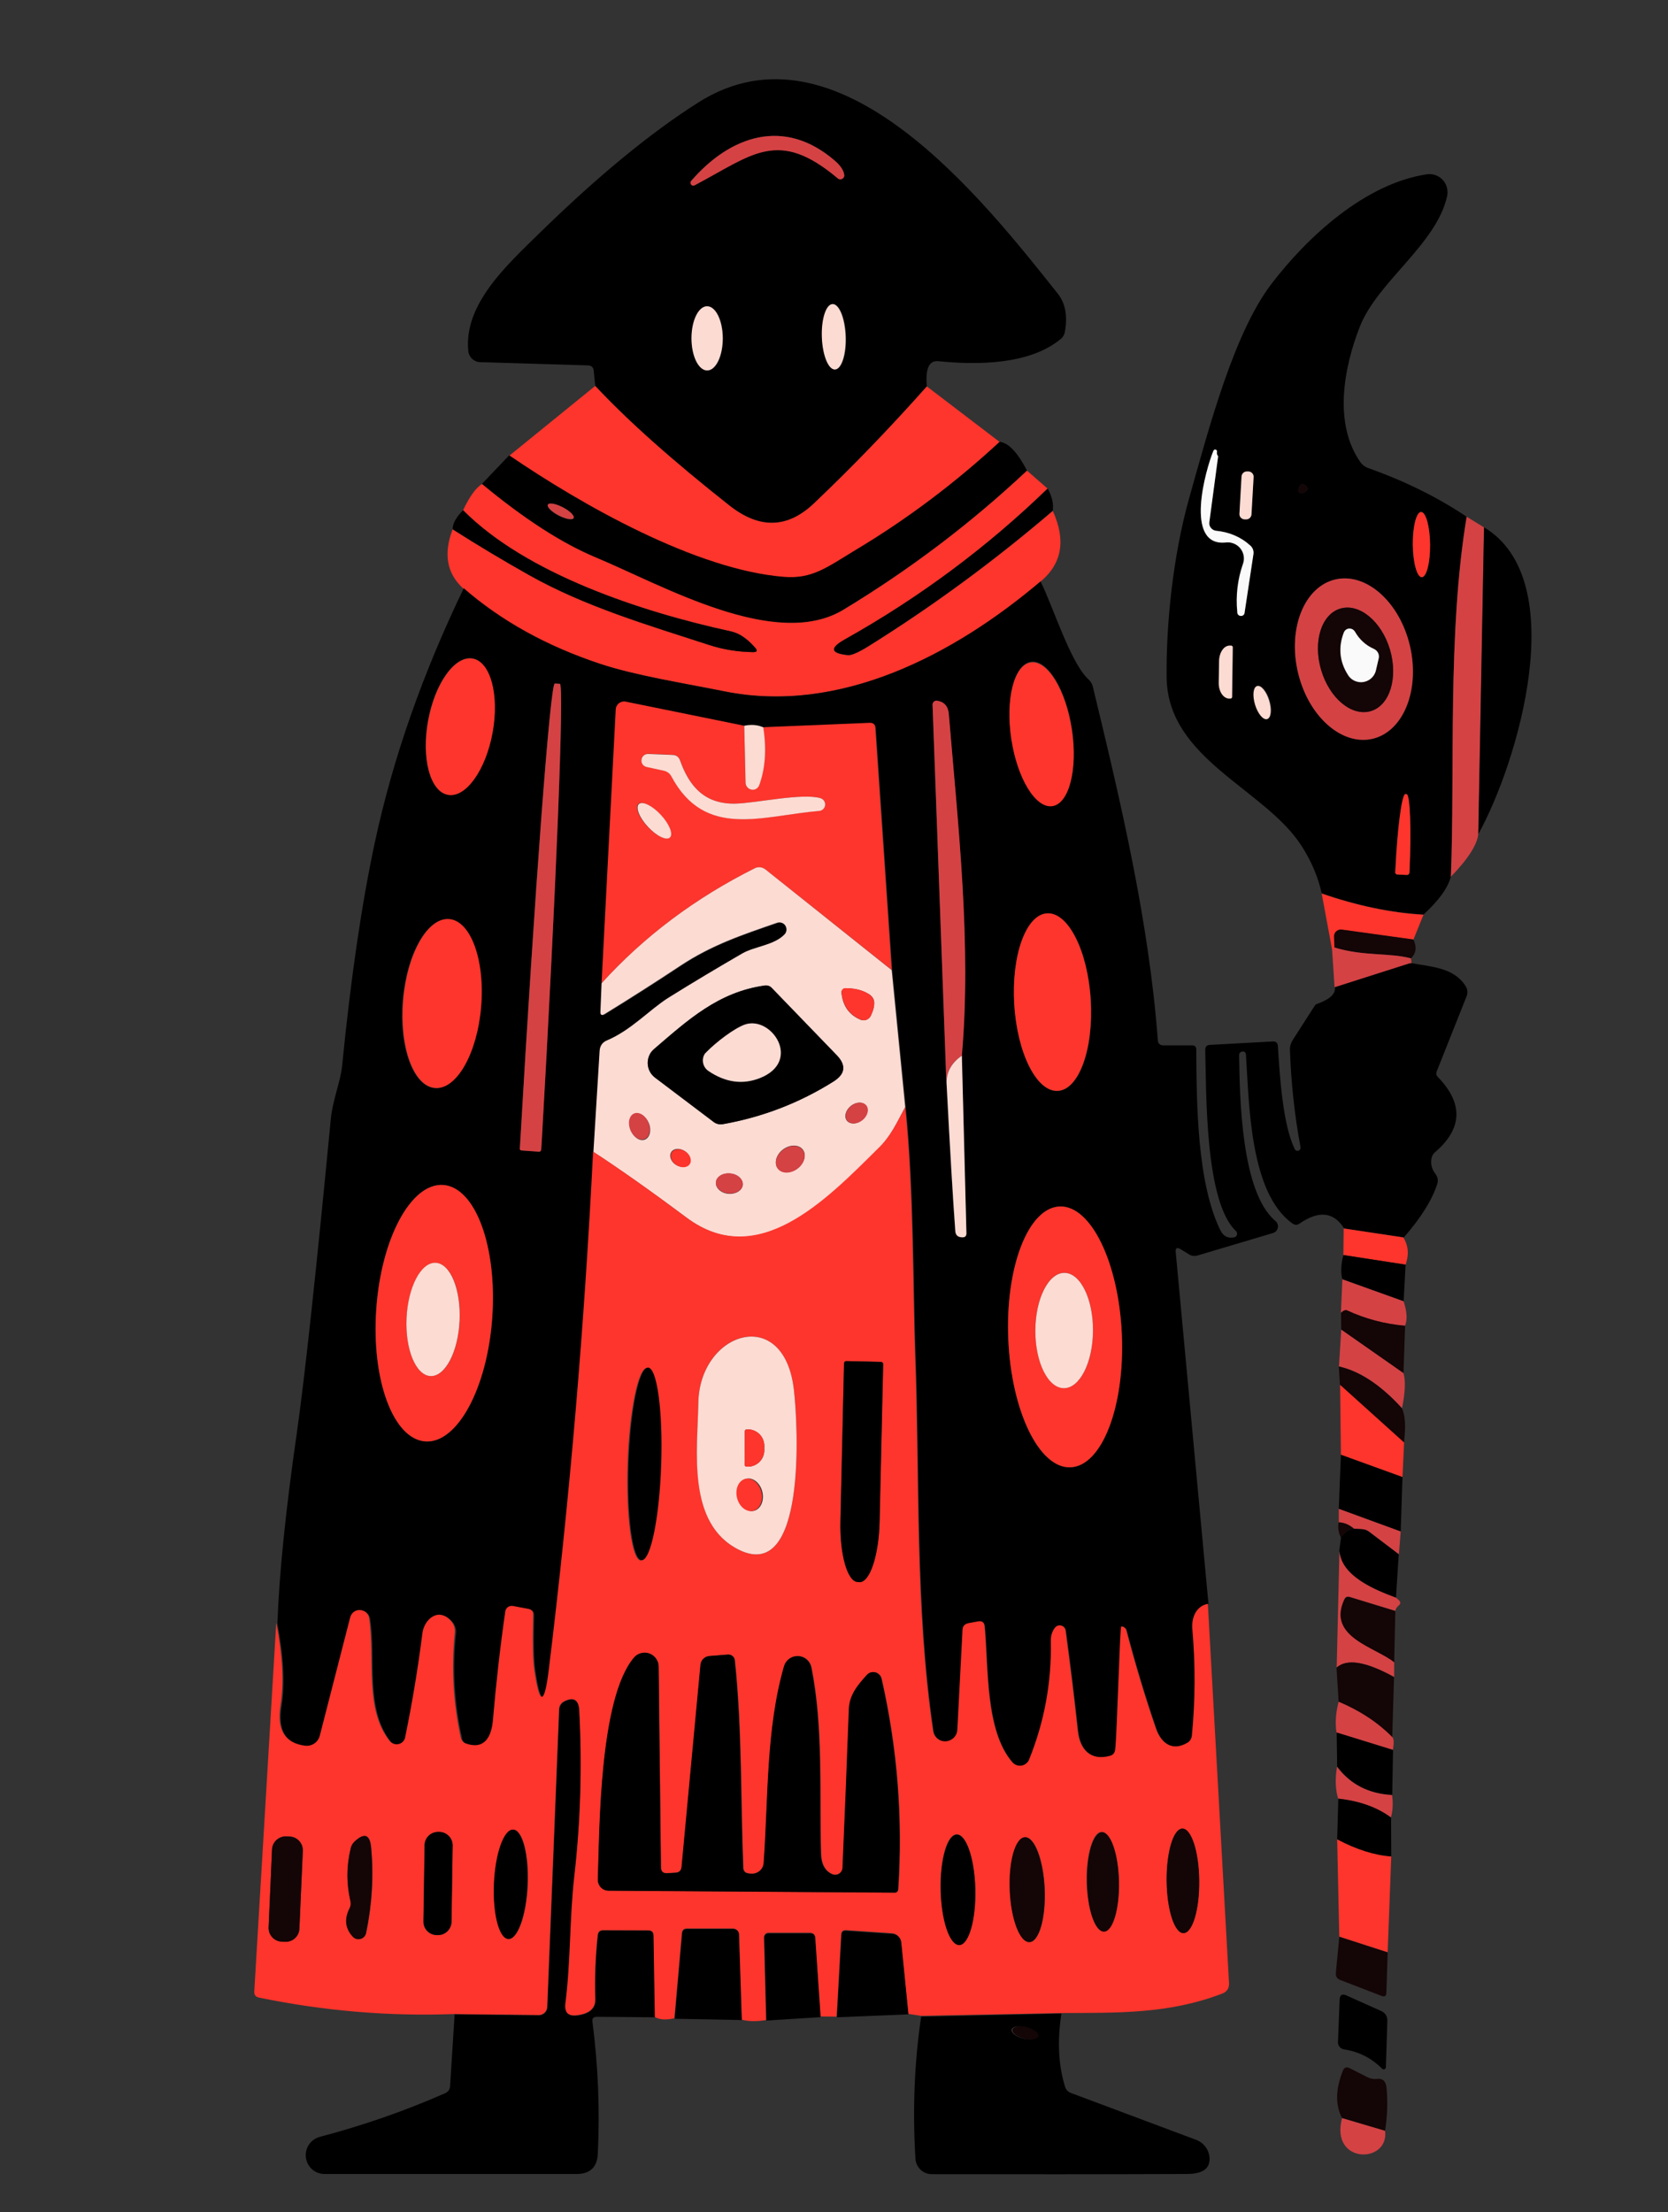 <svg xml:space="preserve" style="enable-background:new 0 0 1024 1358;" viewBox="0 0 1024 1358" y="0px" x="0px" xmlns:xlink="http://www.w3.org/1999/xlink" xmlns="http://www.w3.org/2000/svg" id="图层_1" version="1.1">
<rect x="0" y="0" width="1024" height="1358" fill="#333333" stroke="none"/>
<style type="text/css">
	.st0{fill:#D44244;}
	.st1{fill:#FCDBD3;}
	.st2{fill:#FD352C;}
	.st3{fill:#F9FAF9;}
	.st4{fill:#140506;}
</style>
<g>
	<path d="M569,237.2c-22.6,25.5-45.7,49.4-69.3,71.8c-16.2,15.4-33.4,15.8-51.8,1.4c-35.1-27.7-62.6-52.2-82.5-73.5l-0.9-9.3
		c-0.2-2.1-1.3-3.2-3.5-3.3l-66.3-2c-3.7-0.1-6.8-3-7.2-6.7c-3-28.8,23.8-53,43.7-72.5c35.5-34.7,68-61.5,97.5-80.2
		c85.9-54.5,175.4,60.5,220.8,117.5c4.6,5.9,6,13.7,4.2,23.5c-0.3,1.6-1.2,3.1-2.4,4.1c-19.3,16.1-51.9,16.1-75.4,13.7
		C570.3,221.3,568,226.4,569,237.2z M512.8,98.9c-31.3-27.3-64.5-15.5-88.5,12.1c-0.6,0.7-0.5,1.8,0.2,2.4c0.5,0.4,1.3,0.5,1.9,0.2
		c35.9-18.9,51.2-35.2,88-4.2c1,0.8,2.5,0.7,3.4-0.3c0.4-0.5,0.6-1.2,0.5-1.8C517.9,104.6,516.1,101.8,512.8,98.9z M512.8,226.8
		c4-0.1,7-9.2,6.6-20.3c-0.4-11.1-4-19.9-8.1-19.8c0,0,0,0,0,0c-4,0.1-7,9.2-6.6,20.3C505.1,218.1,508.7,227,512.8,226.8
		L512.8,226.8z M434.2,227.4c5.3,0,9.6-8.8,9.6-19.7c0,0,0,0,0,0c0-10.9-4.3-19.7-9.6-19.7c-5.3,0-9.6,8.8-9.6,19.7c0,0,0,0,0,0
		C424.6,218.6,428.9,227.4,434.2,227.4z"></path>
	<path d="M512.8,98.9c3.3,2.9,5.1,5.7,5.5,8.5c0.2,1.3-0.8,2.5-2.1,2.7c-0.7,0.1-1.3-0.1-1.8-0.5
		c-36.8-31-52.1-14.8-88,4.2c-0.9,0.4-1.9,0.1-2.3-0.8c-0.3-0.6-0.2-1.4,0.2-1.9C448.2,83.4,481.5,71.6,512.8,98.9z" class="st0"></path>
	<path d="M900.4,317.2c-11.9,71.5-7.1,155.4-9.7,220.9c-1.8,6.9-7.4,14.7-16.8,23.3c-19.6-1.1-40.5-5.4-62.5-13
		c-2.2-10.1-6.4-19.9-12.4-29.2c-22.6-35.1-82-53-82.8-103.1c-0.4-31.9,3.7-74.3,13.9-110.5c12.3-43.8,27.4-100.9,50.2-131
		c22.3-29.3,57.8-61.9,95.6-67.6c6-0.9,11.7,3.2,12.6,9.3c0.2,1.4,0.2,2.7-0.1,4.1c-6.5,29.5-42.6,52.4-53.5,79.9
		c-9.9,25.1-16.5,59.8,0.4,83.6c1.1,1.5,2.6,2.6,4.3,3.3C862.3,295.2,882.5,305.2,900.4,317.2z M742.4,320.6l5.4-40.4
		c0-0.2,0-0.4-0.2-0.6c-0.5-0.5-0.6-1.3-0.5-2.3c0.2-0.6-0.2-1.2-0.8-1.4c-0.6-0.2-1.2,0.2-1.4,0.8c-4.6,11-18.3,59,7.7,56.2
		c5.4-0.6,10.3,3.3,10.9,8.7c0.2,1.5,0,3-0.5,4.4c-3.3,9.5-4.5,19.4-3.5,29.7c0,1.3,1,2.3,2.2,2.3c1.3,0,2.3-1,2.3-2.2l5.4-35.7
		c0.3-1.9-0.4-3.9-1.8-5.2c-5.9-5.4-12.9-8.4-21.3-9.2C743.9,325.5,742.1,323.2,742.4,320.6C742.4,320.6,742.4,320.6,742.4,320.6z
		 M769.6,292.9c0.1-1.8-1.3-3.3-3.1-3.4l-0.9,0c-1.8-0.1-3.3,1.3-3.4,3.1l-1.3,22.9c-0.1,1.8,1.3,3.3,3.1,3.4l0.9,0
		c1.8,0.1,3.3-1.3,3.4-3.1L769.6,292.9z M798,298.5l-0.7,1.2c-0.6,1-0.2,2.2,0.7,2.8c0.6,0.3,1.3,0.4,1.9,0.1
		c3.2-1.5,3.6-3.1,1.2-4.8C799.9,296.9,798.8,297.1,798,298.5z M872.8,354.3c2.9,0,5.2-9,5.1-20.1c0,0,0,0,0,0
		c-0.1-11.1-2.6-20-5.5-20c-2.9,0-5.2,9-5.1,20.1C867.4,345.4,869.9,354.4,872.8,354.3z M842.6,453.5c19-4.4,29.3-29.9,23-56.9
		c-6.3-27-26.8-45.3-45.8-40.9c0,0,0,0,0,0c-19,4.4-29.3,29.9-23,56.9C803.1,439.6,823.6,457.9,842.6,453.5L842.6,453.5z
		 M756.4,427.8l0.4-30.5c0-0.6-0.5-1-1-1H755c-3.6,0-6.5,4.2-6.6,9.5l-0.2,13.2c-0.1,5.3,2.8,9.7,6.4,9.8c0,0,0,0,0,0h0.8
		C756,428.8,756.4,428.3,756.4,427.8C756.4,427.8,756.4,427.8,756.4,427.8z M778.3,441.3c2.4-0.7,2.9-5.8,1.2-11.4c0,0,0,0,0,0
		c-1.7-5.6-5-9.5-7.4-8.8c-2.4,0.7-2.9,5.8-1.2,11.4c0,0,0,0,0,0C772.6,438,776,442,778.3,441.3z M857.8,536.8l6,0.3
		c0.7,0,1.4-0.6,1.4-1.3c0,0,0,0,0,0l0.1-0.5c1.2-26.3,0.4-47.7-1.8-47.8l-0.7-0.1c-2.2-0.2-5,21-6.2,47.3c0,0,0,0.1,0,0.1l-0.1,0.5
		C856.5,536.1,857,536.8,857.8,536.8C857.8,536.8,857.8,536.8,857.8,536.8z"></path>
	
		<ellipse ry="20.1" rx="7.3" cy="206.8" cx="512" class="st1" transform="matrix(0.999 -3.664368e-02 3.664368e-02 0.999 -7.232 18.901)"></ellipse>
	
		<ellipse ry="19.7" rx="9.6" cy="207.7" cx="434.1" class="st1" transform="matrix(1 -1.745302e-03 1.745302e-03 1 -0.362 0.758)"></ellipse>
	<path d="M365.4,236.9c19.9,21.3,47.4,45.8,82.5,73.5c18.4,14.5,35.6,14,51.8-1.4c23.6-22.4,46.7-46.4,69.3-71.8
		l44.7,34.1c-27.3,25.2-56.7,47.3-88,66.3c-18.3,11-27.1,18-44.4,16.7c-53.9-4.2-124.2-44.2-168.6-74.6L365.4,236.9z" class="st2"></path>
	<path d="M613.7,271.2c5.4,0.6,11,6.5,16.8,17.7c-34.6,32.4-72.2,60.9-112.8,85.4c-41.5,25.1-110.6-14.8-152-32.1
		c-20.8-8.7-44.1-23.7-69.9-45.1l16.8-17.6c44.5,30.4,114.8,70.3,168.6,74.6c17.4,1.4,26.1-5.6,44.4-16.7
		C557,318.6,586.4,296.5,613.7,271.2z M352.2,318.2c0.7-1.4-2.3-4.3-6.6-6.6c0,0,0,0,0,0c-4.4-2.3-8.5-3-9.2-1.6c0,0,0,0,0,0
		c-0.7,1.4,2.3,4.3,6.6,6.6l0,0C347.4,318.8,351.5,319.5,352.2,318.2C352.2,318.2,352.2,318.2,352.2,318.2z"></path>
	<path d="M746.4,325.8c8.3,0.8,15.4,3.8,21.3,9.2c1.4,1.3,2.1,3.2,1.8,5.2l-5.4,35.7c0,1.3-1.1,2.3-2.3,2.2
		c-1.3,0-2.3-1.1-2.2-2.3c-1-10.3,0.2-20.2,3.5-29.7c1.8-5.1-0.9-10.8-6.1-12.6c-1.4-0.5-2.9-0.7-4.4-0.5
		c-26,2.8-12.3-45.2-7.7-56.2c0.2-0.6,0.8-1,1.4-0.8c0.6,0.2,1,0.8,0.8,1.4c-0.1,1,0,1.8,0.5,2.3c0.1,0.2,0.2,0.4,0.2,0.6l-5.4,40.4
		C742.1,323.1,743.9,325.4,746.4,325.8C746.4,325.8,746.4,325.8,746.4,325.8z" class="st3"></path>
	<path d="M765.6,289.4l0.9,0c1.8,0.1,3.2,1.6,3.1,3.4l-1.3,22.9c-0.1,1.8-1.6,3.2-3.4,3.1l-0.9,0
		c-1.8-0.1-3.2-1.6-3.1-3.4l1.3-22.9C762.3,290.7,763.8,289.3,765.6,289.4z" class="st1"></path>
	<path d="M630.5,288.9l12.6,11c-37.1,36-78.6,66.9-124.5,92.7c-9.4,5.3-8.8,8.5,2,9.6c2.1,0.2,6.3-1.6,12.6-5.5
		c39.4-24.6,77.1-52.3,113.1-83.1c8.2,18,5.7,32.4-7.5,43.4c-53.1,45-123.1,81.7-194.4,67.3c-25.8-5.2-54.7-9.7-76.4-16.9
		c-32.9-10.9-60.9-26.4-84-46.5c-9.8-9.2-11.8-21.2-6.1-36c15.5,9.9,31.1,19.2,46.9,28.1c34.3,19.3,72.7,30.6,110.5,42.9
		c8.6,2.8,17.6,4.2,27.1,4.4c2.4,0,2.8-0.8,1.2-2.7c-4.9-5.6-9.8-8.9-14.8-10c-55.3-12-125.9-35.4-164.5-74.4
		c4-8.5,7.9-13.8,11.6-16.1c25.7,21.3,49,36.4,69.9,45.1c41.4,17.3,110.5,57.2,152,32.1C558.3,349.8,595.9,321.4,630.5,288.9z" class="st2"></path>
	<path d="M798,298.5c0.8-1.3,1.9-1.6,3.1-0.7c2.4,1.7,2,3.3-1.2,4.8c-1,0.5-2.3,0-2.7-1.1c-0.3-0.6-0.2-1.3,0.1-1.9
		L798,298.5z" class="st4"></path>
	<path d="M643.2,299.9c2.6,4.8,3.7,9.3,3.1,13.6c-36,30.8-73.7,58.5-113.1,83.1c-6.3,3.9-10.5,5.7-12.6,5.5
		c-10.7-1.1-11.4-4.3-2-9.6C564.5,366.8,606,335.9,643.2,299.9z"></path>
	<ellipse ry="8.9" rx="2.8" cy="314" cx="344.3" class="st0" transform="matrix(0.46 -0.888 0.888 0.46 -92.977 475.16)"></ellipse>
	<path d="M284.3,313.2c38.6,39,109.2,62.4,164.5,74.4c5,1.1,9.9,4.4,14.8,10c1.6,1.8,1.2,2.7-1.2,2.7c-9.4-0.1-18.5-1.6-27.1-4.4
		c-37.8-12.3-76.2-23.6-110.5-42.9c-15.8-8.9-31.4-18.2-46.9-28.1C277.8,321.5,279.9,317.6,284.3,313.2z"></path>
	
		<ellipse ry="20" rx="5.3" cy="334.3" cx="872.6" class="st2" transform="matrix(1 -1.047176e-02 1.047176e-02 1 -3.453 9.156)"></ellipse>
	<path d="M900.4,317.2l10.6,6.5l-3.5,188.2c-0.5,6.4-6.1,15.2-16.8,26.3C893.3,472.6,888.5,388.7,900.4,317.2z" class="st0"></path>
	<path d="M911.1,323.7c54.1,32.5,20.6,144.8-3.5,188.2L911.1,323.7z"></path>
	<path d="M842.6,453.5c-19,4.4-39.5-13.9-45.8-40.9c0,0,0,0,0,0c-6.3-27,4-52.5,23-56.9c19-4.4,39.5,13.9,45.8,40.9v0
		C871.8,423.6,861.5,449.1,842.6,453.5z M841.6,436.5c11.6-3.5,16.9-20.4,11.7-37.8c0,0,0,0,0,0c-5.2-17.4-18.9-28.6-30.5-25.1
		c-11.6,3.5-16.9,20.4-11.7,37.8c0,0,0,0,0,0C816.3,428.8,829.9,440,841.6,436.5z" class="st0"></path>
	<path d="M638.8,356.9c7.5,14.9,18.4,50.2,29.5,60.2c1.3,1.2,2.2,2.7,2.6,4.4c17.2,71.1,34.4,143.9,39.9,217
		c0.1,2.1,1.3,3.2,3.4,3.2h17.7c1.6,0,2.5,0.8,2.5,2.4c0.2,32.5,0.4,81.6,14.7,110.9c1.9,3.9,4.8,5.4,8.7,4.5
		c1.2-0.3,1.9-1.5,1.6-2.7c-0.1-0.4-0.3-0.8-0.6-1.1c-19.2-17.8-18.2-85.4-18.9-111.2c0-2,0.9-3,2.9-3.1l38.5-2.1
		c2-0.1,3.1,0.8,3.2,2.9c1.1,17.2,2.9,48.3,10.4,63.2c0.4,0.9,1.4,1.3,2.4,0.9c0.8-0.4,1.3-1.3,1.1-2.1c-3.7-19.8-5.8-39.7-6.5-59.8
		c-0.1-2.1,0.5-4,1.6-5.8l13.6-21.2c0.4-0.6,0.9-1,1.6-1.2c7.8-2.8,11.4-6.2,10.8-10.3l46.3-14.8c12.5,2.4,26.7,2.6,34,14.3
		c1.2,2,1.4,4.1,0.5,6.3l-18.3,46c-0.5,1.3-0.3,2.4,0.7,3.4c15.7,16.2,15.2,31.6-1.6,46.1c-1.4,1.2-2.2,2.7-2.4,4.6
		c-0.4,3.3,0.5,6.2,2.6,8.9c1.3,1.7,1.7,3.9,1.1,5.9c-3.2,10-10.1,21-20.6,33l-36.6-5.5c-6.4-10.2-15.6-11.2-27.4-3
		c-1.5,1-2.9,1-4.4-0.1c-26.1-18.7-26.5-72.7-28.5-103.5c-0.1-1.5-0.9-2.2-2.4-2c-0.5,0.1-1,0.4-1.4,0.8c-0.3,0.4-0.4,0.9-0.4,1.6
		c0.4,25.7,1.2,84,22.3,101.6c1.8,1.5,2.1,4.2,0.6,6c-0.5,0.7-1.3,1.1-2.1,1.4l-46.4,13.8c-1.9,0.5-3.7,0.3-5.3-0.8l-4.9-3
		c-2.4-1.5-3.4-0.8-3.1,1.9l20.1,215.9c-7.3,1.5-10.2,8.6-9.5,15.8c1.9,21.7,1.8,43.4-0.3,65.1c-0.2,1.8-1.2,3.5-2.8,4.4
		c-9.2,5.4-16.2,0.4-19.4-9c-6.7-19.5-12.7-39.5-18.1-60.1c-0.4-1.4-1.7-2.3-3.1-2.3c-0.8,0.1-2.7,67.1-3.7,75.7
		c-0.3,2-1.3,3.2-3.2,3.7c-11.7,3.1-18.5-3.6-19.8-15.3c-2.3-20.9-4.8-41.5-7.5-61.6c-0.3-2-2.1-3.4-4.1-3.1
		c-0.9,0.1-1.8,0.6-2.4,1.3c-1.8,2.2-2.7,5-2.6,8.5c0.4,25.3-4,49.4-13.3,72.4c-1.3,3.2-4.9,4.7-8,3.4c-0.9-0.4-1.7-0.9-2.3-1.6
		c-16.9-19.3-14.7-58.6-17.1-83.5c-0.3-2.5-1.6-3.5-4.1-3l-5.9,1.1c-2.2,0.4-3.4,1.8-3.5,4l-3.2,61.5c-0.3,4.1-3.8,7.3-7.9,7
		c-3.5-0.2-6.4-2.8-6.9-6.3c-11.3-76.4-8.2-155.6-11.1-232.7c-1.3-34.7-0.8-100.1-6-150.3l-8.3-84.1l-10.1-148.7
		c-0.1-2.1-1.3-3.1-3.4-3l-65.4,2.7c-3.4-1.6-7.3-1.9-11.7-1l-72.7-14.8c-2.8-0.6-5.5,1.2-6,4c-0.1,0.3-0.1,0.5-0.1,0.8l-8.7,168.1
		l-0.7,17.4c-0.1,2,0.8,2.5,2.5,1.5c15.8-9.7,31.3-19.6,46.7-29.8c19.1-12.7,37.9-18.9,59.3-26.3c2.3-0.8,4.8,0.5,5.6,2.8
		c0.5,1.5,0.1,3.3-1,4.4c-6.3,6.6-18.5,7.3-25.8,11.6c-15.2,8.8-30.3,17.8-45.2,27.1c-11.7,7.3-23,19.9-37.9,26.3
		c-2.9,1.2-4.4,3.4-4.6,6.5l-3.8,62c-5.4,108.3-14.5,214.3-27.2,318c-2.7,22.2-5.7,22.2-8.9,0.1c-0.9-5.8-1.1-17.1-0.7-33.8
		c0-2-0.9-3.2-2.9-3.6l-9.6-1.8c-2.1-0.4-4.1,1-4.5,3.1c0,0.1,0,0.1,0,0.2c-3.2,22.2-5.8,44.5-7.6,66.8
		c-0.9,10.2-5.1,18.4-16.7,14.3c-1.7-0.6-2.7-1.7-3-3.5c-4.7-21.4-6-42.8-3.7-64.4c0.3-2.6-0.5-5.1-2.2-7.1
		c-7.6-8.8-16.6-1.4-17.7,7.4c-2.8,22.2-6.3,43.5-10.6,63.9c-0.6,2.9-3.5,4.8-6.5,4.1c-1.2-0.3-2.3-0.9-3.1-1.9
		c-15.8-20.1-8.8-50.8-12.6-75.4c-0.5-3.2-3.5-5.4-6.8-4.9c-2.3,0.4-4.2,2.1-4.8,4.4l-18.7,72.8c-1,3.9-4.8,6.6-8.8,6.1
		c-12.6-1.4-17.7-9.7-15.3-24.7c2.2-13.6,1.3-30.6-2.6-50.9c1.1-30.2,5-68.9,11.8-116c4.9-34.2,11.9-98.8,21-193.8
		c1.1-11.3,6-23,6.9-32.2c5.3-53.7,12-99.5,20.1-137.3c11-51.4,29.2-103.4,54.6-156.1c23.1,20.1,51.1,35.6,84,46.5
		c21.7,7.2,50.6,11.7,76.4,16.9C515.7,438.6,585.7,401.9,638.8,356.9z M274.9,487.8c10.9,2,23.2-15.1,27.4-38.2
		c4.2-23.1-1.3-43.4-12.2-45.4l0,0c-10.9-2-23.2,15.1-27.4,38.2C258.5,465.5,264,485.9,274.9,487.8
		C274.9,487.8,274.9,487.8,274.9,487.8z M646.2,494.4c10.2-1.6,15.6-22.5,11.9-46.9c-3.7-24.3-15-42.8-25.2-41.3c0,0,0,0,0,0
		c-10.2,1.6-15.6,22.5-11.9,46.9C624.6,477.4,635.9,495.9,646.2,494.4C646.2,494.4,646.2,494.4,646.2,494.4z M320.2,706.2l10.7,0.6
		c0.7,0.1,1.2-0.4,1.3-1.1c0,0,0,0,0,0l0.1-1c9.1-157.2,14.2-284.9,11.4-285c0,0,0,0,0,0l-3.1-0.2c-2.7-1-12.3,125.7-21.3,282.9
		c0,0.5-0.1,1-0.1,1.5l-0.1,1C319,705.7,319.5,706.2,320.2,706.2C320.2,706.2,320.2,706.2,320.2,706.2z M581,664.7
		c2.2,42.2,4,72.6,5.4,91.2c0.2,2.4,1.7,3.7,4.3,3.7c1.7,0,2.6-0.8,2.5-2.5l-2.8-109c6-68.4-2.3-141.3-8-209.7
		c-0.4-4.8-2.8-7.6-7.2-8.2c-1.3-0.2-2.5,0.7-2.7,2c0,0.2,0,0.3,0,0.5L581,664.7z M649.5,669.7c13-0.8,22-25.8,20.2-55.9
		c0,0,0,0,0,0c-1.8-30.1-13.9-53.8-26.8-53c-13,0.8-22,25.8-20.2,55.9c0,0,0,0,0,0C624.5,646.7,636.5,670.5,649.5,669.7z
		 M266.8,667.9c13.2,1.1,25.9-21.2,28.3-49.8c0,0,0,0,0,0c2.4-28.6-6.4-52.7-19.6-53.8c0,0,0,0,0,0c-13.2-1.1-25.9,21.2-28.3,49.8
		c0,0,0,0,0,0C244.8,642.7,253.6,666.8,266.8,667.9C266.8,667.9,266.8,667.9,266.8,667.9z M261.1,884.8
		c19.7,1.4,38.1-32.8,41.1-76.2c0,0,0,0,0,0c3-43.5-10.4-79.8-30.1-81.2l0,0c-19.7-1.4-38.1,32.8-41.1,76.2c0,0,0,0,0,0
		C227.9,847.1,241.4,883.4,261.1,884.8C261.1,884.8,261.1,884.8,261.1,884.8z M657.2,900.7c19.2-0.8,33.3-37.3,31.5-81.5
		c0,0,0,0,0,0c-1.9-44.2-19-79.4-38.2-78.6c-19.2,0.8-33.3,37.3-31.5,81.5c0,0,0,0,0,0C620.9,866.4,638,901.5,657.2,900.7
		L657.2,900.7z"></path>
	<path d="M841.6,436.5c-11.6,3.5-25.3-7.7-30.5-25.1c-5.2-17.4,0-34.3,11.7-37.8c0,0,0,0,0,0
		c11.6-3.5,25.3,7.7,30.5,25.1C858.4,416.1,853.2,433,841.6,436.5C841.6,436.5,841.6,436.5,841.6,436.5z M825,388.2
		c-3.5,9.1-2.8,17.8,2.3,26.1c2.7,4.5,8.5,5.9,13,3.1c2.2-1.3,3.7-3.4,4.3-5.9l1.7-7.3c0.6-2.4-0.7-4.9-3-5.9
		c-5-2.3-8.8-5.8-11.6-10.6c-1-1.8-3.3-2.4-5.1-1.4C825.9,386.8,825.3,387.5,825,388.2z" class="st4"></path>
	<path d="M825,388.2c0.8-1.9,2.9-2.9,4.9-2.1c0.8,0.3,1.4,0.9,1.9,1.6c2.7,4.8,6.6,8.4,11.6,10.6c2.3,1,3.6,3.5,3,5.9
		l-1.7,7.3c-1.2,5.1-6.3,8.2-11.3,7c-2.5-0.6-4.6-2.1-5.9-4.3C822.3,406,821.5,397.3,825,388.2z" class="st3"></path>
	<path d="M756.4,427.8c0,0.6-0.5,1-1,1l0,0h-0.8c-3.6,0-6.5-4.4-6.4-9.7c0,0,0,0,0-0.1l0.2-13.2c0.1-5.3,3-9.6,6.6-9.5
		h0.8c0.6,0,1,0.5,1,1L756.4,427.8z" class="st1"></path>
	
		<ellipse ry="20.1" rx="42.5" cy="446.1" cx="282.5" class="st2" transform="matrix(0.179 -0.984 0.984 0.179 -206.896 644.234)"></ellipse>
	
		<ellipse ry="44.6" rx="18.8" cy="450.3" cx="639.5" class="st2" transform="matrix(0.989 -0.149 0.149 0.989 -60.144 100.689)"></ellipse>
	<path d="M320.2,706.2c-0.7,0-1.2-0.6-1.1-1.2c0,0,0,0,0,0l0.1-1c9.1-157.2,18.6-284.6,21.4-284.4c0,0,0,0,0,0l3.1,0.2
		c2.8-1.3-2.2,125.1-11.2,282.4c-0.1,0.9-0.1,1.8-0.2,2.7l-0.1,1c-0.1,0.7-0.6,1.1-1.3,1.1c0,0,0,0,0,0L320.2,706.2z" class="st0"></path>
	
		<ellipse ry="10.6" rx="4.5" cy="431.1" cx="775.2" class="st1" transform="matrix(0.956 -0.292 0.292 0.956 -92.179 245.499)"></ellipse>
	<path d="M456.9,445.5l0.8,35c0.1,2.4,2.1,4.3,4.4,4.2c1.8,0,3.3-1.2,3.9-2.8c3.7-10.1,4.6-21.9,2.5-35.5l65.4-2.7
		c2.1-0.1,3.2,0.9,3.4,3l10.1,148.7l-77.5-61.7c-1.9-1.5-4.4-1.8-6.6-0.7c-36.5,18.3-67.9,41.8-94,70.6l8.7-168.1
		c0.1-2.8,2.5-5,5.3-4.9c0.3,0,0.5,0,0.8,0.1L456.9,445.5z M452,493.3c-19,0.6-28.7-10.1-34.5-26.6c-0.8-2.1-2.3-3.3-4.6-3.4
		l-14.9-0.6c-2.2-0.1-4.1,1.7-4.2,3.9c-0.1,2,1.2,3.7,3.1,4.1l11,2.4c1.8,0.4,3.4,1.6,4.2,3.3c20.7,38.8,55.7,24.2,90.7,21.3
		c2.2-0.1,3.9-2,3.8-4.1c-0.1-1.8-1.3-3.3-3.1-3.7C492.3,486.8,465.2,492.8,452,493.3z M411,514c2.2-2-0.3-8.2-5.6-13.9
		c-5.3-5.7-11.3-8.6-13.5-6.6c-2.2,2,0.3,8.2,5.6,13.9C402.8,513,408.8,516,411,514z" class="st2"></path>
	<path d="M590.5,648c-6.3,4.2-9.4,9.8-9.5,16.7l-8.5-232.1c0-1.3,1-2.5,2.3-2.5c0.2,0,0.3,0,0.5,0
		c4.4,0.7,6.8,3.4,7.2,8.2C588.2,506.7,596.5,579.6,590.5,648z" class="st0"></path>
	<path d="M456.9,445.5c4.3-0.9,8.2-0.6,11.7,1c2.1,13.6,1.2,25.4-2.5,35.5c-0.8,2.2-3.3,3.4-5.5,2.5
		c-1.7-0.6-2.8-2.2-2.9-4L456.9,445.5z" class="st1"></path>
	<path d="M452,493.3c13.1-0.5,40.2-6.5,51.5-3.4c2.1,0.5,3.5,2.6,3,4.8c-0.4,1.7-1.9,3-3.7,3.1
		c-35,2.9-70,17.5-90.7-21.3c-0.9-1.7-2.4-2.8-4.2-3.3l-11-2.4c-2.2-0.5-3.6-2.7-3-4.9c0.4-1.9,2.2-3.2,4.1-3.1l14.9,0.6
		c2.3,0.1,3.8,1.2,4.6,3.4C423.3,483.2,433,493.9,452,493.3z" class="st1"></path>
	<path d="M857.8,536.8c-0.7,0-1.3-0.7-1.3-1.4c0,0,0,0,0,0l0.1-0.5c1.2-26.3,4-47.6,6.2-47.5c0,0,0,0,0,0l0.7,0.1
		c2.2,0.1,3,21.5,1.8,47.8l-0.1,0.5c0,0.7-0.7,1.3-1.4,1.3c0,0,0,0,0,0L857.8,536.8z" class="st2"></path>
	
		<ellipse ry="14" rx="5.4" cy="503.7" cx="401.4" class="st1" transform="matrix(0.733 -0.681 0.681 0.733 -235.524 407.984)"></ellipse>
	<path d="M547.4,595.5l8.3,84.1c-4.9,9.2-8.9,18.1-16.4,25.5c-32.5,32.3-74,75.1-117.8,42.4
		c-21.9-16.4-41-29.8-57.2-40.4l3.8-62c0.2-3.1,1.7-5.3,4.6-6.5c14.9-6.3,26.2-19,37.9-26.3c14.9-9.3,30-18.3,45.2-27.1
		c7.3-4.2,19.5-5,25.8-11.6c1.7-1.7,1.6-4.5-0.1-6.2c-1.2-1.1-2.9-1.5-4.4-1c-21.4,7.4-40.1,13.6-59.3,26.3
		c-15.4,10.2-30.9,20.1-46.7,29.8c-1.7,1-2.6,0.6-2.5-1.5l0.7-17.4c26.1-28.8,57.5-52.3,94-70.6c2.1-1.1,4.7-0.8,6.6,0.7
		L547.4,595.5z M401.6,643.9c-4.7,4.1-5.3,11.2-1.2,15.9c0.5,0.6,1.1,1.1,1.7,1.6l36.1,27.3c1.6,1.2,3.5,1.6,5.5,1.3
		c24.3-4.3,47-13,68-26.2c7.2-4.6,7.9-9.9,2-16.1l-39.9-41.3c-1.1-1.2-2.7-1.7-4.2-1.5C441,608.9,422.3,626.1,401.6,643.9z
		 M534.6,623.5c1.5-3.1,2.2-5.9,2.1-8.2c-0.1-2.4-1.6-4.3-4.4-5.7c-3.8-2.1-8.3-3-13.4-2.9c-1.3,0-2.3,1.1-2.3,2.4
		c0,0.1,0,0.2,0,0.2c0.7,8.1,4.6,13.7,11.8,16.7C530.7,626.9,533.5,625.8,534.6,623.5z M531.6,678.6c-1.9-2.4-6.1-2.3-9.3,0.3
		c0,0,0,0,0,0c-3.2,2.6-4.3,6.6-2.4,9c1.9,2.4,6.1,2.3,9.3-0.3c0,0,0,0,0,0C532.4,685,533.5,681,531.6,678.6z M396,699.5
		c3-1.3,4.1-5.8,2.3-10.1c0,0,0,0,0,0c-1.8-4.3-5.7-6.8-8.7-5.5c0,0,0,0,0,0c-3,1.3-4.1,5.8-2.3,10.1
		C389.1,698.3,393,700.8,396,699.5C396,699.5,396,699.5,396,699.5z M492.9,705.7c-2.4-3.2-7.8-3.3-12.1-0.2c0,0,0,0,0,0
		c-4.3,3.2-5.8,8.4-3.3,11.6c2.4,3.2,7.8,3.3,12.1,0.2v0C493.8,714.1,495.3,708.9,492.9,705.7z M423.2,714.4
		c1.5-2.3,0.3-5.8-2.8-7.8c-3.1-2-6.8-1.8-8.3,0.6c0,0,0,0,0,0c-1.5,2.3-0.3,5.8,2.8,7.8C418,716.9,421.7,716.7,423.2,714.4
		C423.2,714.4,423.2,714.4,423.2,714.4z M456,727.4c0.3-3.4-3.1-6.6-7.6-7c-4.6-0.5-8.5,1.9-8.9,5.4c0,0,0,0,0,0
		c-0.3,3.4,3.1,6.6,7.6,7C451.6,733.2,455.6,730.8,456,727.4C456,727.4,456,727.4,456,727.4z" class="st1"></path>
	<path d="M811.4,548.5c22,7.6,42.8,11.9,62.5,13l-6.2,15.3l-44-6c-2.2-0.3-4.3,1.2-4.6,3.4c0,0.2-0.1,0.5,0,0.8l0.2,6.8
		c-0.1,1.1-0.6,1.6-1.4,1.7L811.4,548.5z" class="st2"></path>
	
		<ellipse ry="54.6" rx="23.5" cy="615.2" cx="646.2" class="st2" transform="matrix(0.998 -6.104854e-02 6.104854e-02 0.998 -36.354 40.594)"></ellipse>
	
		<ellipse ry="24" rx="52" cy="616.1" cx="271.1" class="st2" transform="matrix(8.367790e-02 -0.997 0.997 8.367790e-02 -365.479 834.741)"></ellipse>
	<path d="M867.7,576.7c2.2,4.6,1.7,8.5-1.5,11.6c-13.3-3.6-29.1-1.1-47-6.7l-0.2-6.8c-0.1-2.2,1.7-4.1,3.9-4.2
		c0.3,0,0.5,0,0.8,0L867.7,576.7z" class="st4"></path>
	<path d="M819.2,581.6c17.9,5.5,33.7,3.1,47,6.7c0.5,2.6,0.3,3.6-0.5,2.9L819.3,606l-1.5-22.7
		C818.6,583.2,819.1,582.7,819.2,581.6z" class="st0"></path>
	<path d="M401.6,643.9c20.7-17.7,39.4-35,68-38.9c1.6-0.2,3.1,0.3,4.2,1.5l39.9,41.3c5.9,6.1,5.3,11.5-2,16.1
		c-21,13.2-43.7,21.9-68,26.2c-1.9,0.3-3.9-0.1-5.5-1.3l-36.1-27.3c-5-3.8-5.9-10.9-2.2-15.9C400.4,645,401,644.4,401.6,643.9z
		 M433.8,645.7c-3,3-2.9,7.9,0.1,10.9c0.3,0.3,0.7,0.6,1.1,0.9c10.4,7.1,20.9,8.5,31.5,4.4c26.2-10.3,7.2-38.6-9.1-32.9
		C450.6,631.3,439.7,639.7,433.8,645.7z"></path>
	<path d="M534.6,623.5c-1.1,2.4-3.8,3.4-6.2,2.4c-7.1-3-11-8.6-11.8-16.7c-0.1-1.3,0.8-2.4,2-2.6c0.1,0,0.2,0,0.2,0
		c5.1-0.1,9.6,0.9,13.4,2.9c2.8,1.5,4.3,3.4,4.4,5.7C536.8,617.6,536.1,620.3,534.6,623.5z" class="st2"></path>
	<path d="M433.8,645.7c5.9-6,16.8-14.4,23.5-16.8c16.3-5.6,35.3,22.6,9.1,32.9c-10.5,4.1-21,2.7-31.5-4.4
		c-3.5-2.4-4.5-7.2-2.1-10.7C433.2,646.4,433.5,646,433.8,645.7z" class="st1"></path>
	<path d="M590.5,648l2.8,109c0,1.7-0.8,2.6-2.5,2.5c-2.7,0-4.1-1.3-4.3-3.7c-1.4-18.6-3.2-49-5.4-91.2
		C581.1,657.8,584.3,652.3,590.5,648z" class="st1"></path>
	
		<ellipse ry="5.6" rx="7.5" cy="683.2" cx="525.7" class="st0" transform="matrix(0.785 -0.62 0.62 0.785 -310.287 472.852)"></ellipse>
	<path d="M555.7,679.6c5.2,50.2,4.7,115.6,6,150.3c2.9,77.1-0.2,156.3,11.1,232.7c0.7,4.1,4.5,6.9,8.6,6.2
		c3.5-0.6,6.1-3.4,6.3-6.9l3.2-61.5c0.1-2.2,1.3-3.5,3.5-4l5.9-1.1c2.5-0.5,3.9,0.5,4.1,3c2.4,24.9,0.2,64.2,17.1,83.5
		c2.3,2.6,6.2,2.8,8.7,0.5c0.7-0.6,1.3-1.4,1.6-2.3c9.3-23,13.8-47.1,13.3-72.4c-0.1-3.4,0.8-6.3,2.6-8.5c1.2-1.6,3.5-1.8,5.1-0.6
		c0.7,0.6,1.2,1.4,1.3,2.4c2.7,20.1,5.3,40.7,7.5,61.6c1.3,11.8,8.1,18.5,19.8,15.3c1.9-0.5,2.9-1.7,3.2-3.7
		c1.1-8.6,2.9-75.6,3.7-75.7c1.4-0.1,2.7,0.9,3.1,2.3c5.4,20.6,11.4,40.6,18.1,60.1c3.2,9.4,10.2,14.4,19.4,9
		c1.6-0.9,2.6-2.6,2.8-4.4c2.1-21.7,2.2-43.4,0.3-65.1c-0.7-7.2,2.2-14.4,9.5-15.8l13,232.7c0.2,3.3-1.3,5.5-4.3,6.6
		c-33,12.6-63.9,11.7-98.7,11.9l-86.1,1.7l-7.8-1.2l-4.5-44.2c-0.3-2.8-2.6-5.1-5.5-5.3l-28.2-1.9c-1.9-0.1-2.9,0.7-3,2.6l-2.8,50.5
		l-10-0.1l-3.3-48.5c-0.1-2-1.2-2.9-3.1-2.9h-25.5c-1.5,0-2.7,1.2-2.7,2.7c0,0,0,0,0,0.1l1.3,50.8c-6.1,1-11.1,0.9-15.1-0.3
		l-1.7-52.5c-0.1-1.9-1.6-3.4-3.5-3.4h-28.4c-1.8,0-2.9,0.9-3,2.8l-4.6,52.3c-5.2,1.2-9.3,0.9-12.2-0.9l-0.8-50
		c0-2.1-1.1-3.1-3.1-3.1l-27.6-0.1c-2,0-3.1,1-3.4,3c-1.4,13.1-1.9,26.2-1.5,39.3c0.2,5.6-3.5,8.9-11,9.9c-5.7,0.8-8.3-1.7-7.5-7.5
		c3.3-25.8,2.5-52.3,5.5-78.3c3.9-33.7,4.9-67.4,3-101.3c-0.4-6.7-3.4-8.5-9.2-5.5c-1.8,0.9-3,2.8-3,4.8l-7.3,182.7
		c-0.1,2.8-2.5,5.1-5.3,5l-51.7-0.6c-40.2,1.5-80.2-1.9-119.9-10.1c-2.1-0.4-3-1.7-2.9-3.8l13.5-226.4c3.9,20.3,4.8,37.2,2.6,50.9
		c-2.4,15,2.7,23.2,15.3,24.7c4.1,0.4,7.8-2.2,8.8-6.1l18.7-72.8c0.9-3.2,4.1-5.1,7.3-4.2c2.3,0.6,4,2.5,4.3,4.8
		c3.8,24.6-3.2,55.4,12.6,75.4c1.9,2.3,5.3,2.7,7.6,0.9c1-0.8,1.7-1.9,1.9-3.1c4.2-20.4,7.8-41.7,10.6-63.9
		c1.1-8.8,10.1-16.3,17.7-7.4c1.7,2,2.5,4.5,2.2,7.1c-2.2,21.6-1,43,3.7,64.4c0.4,1.7,1.4,2.9,3,3.5c11.6,4.1,15.8-4.1,16.7-14.3
		c1.9-22.3,4.4-44.6,7.6-66.8c0.3-2.1,2.3-3.6,4.4-3.3c0.1,0,0.1,0,0.2,0l9.6,1.8c2,0.4,3,1.6,2.9,3.6c-0.4,16.7-0.2,28,0.7,33.8
		c3.2,22.1,6.2,22.1,8.9-0.1c12.7-103.6,21.8-209.6,27.2-318c16.2,10.6,35.2,24,57.2,40.4c43.7,32.7,85.3-10.1,117.8-42.4
		C546.8,697.6,550.8,688.7,555.7,679.6z M487.4,853.3c-6-52.8-58.1-36-58.7,8.1c-0.3,28.6-7.3,74,25.1,90
		C494.9,971.5,490,876.1,487.4,853.3z M540.8,836l-21.3-0.5c-0.7,0-1.3,0.6-1.4,1.3l-2.2,96.9c-0.5,20.5,4.3,37.2,10.6,37.4
		c0,0,0,0,0,0l1.1,0.1c6.3,0.1,11.8-16.4,12.3-36.9l2.2-96.9C542.2,836.6,541.6,836,540.8,836z M393.4,957.9
		c5.5,0.2,10.9-26.1,12-58.8c0,0,0,0,0,0c1.1-32.6-2.5-59.2-8.1-59.4l0,0c-5.5-0.2-10.9,26.1-12,58.8c0,0,0,0,0,0
		C384.3,931.1,387.9,957.7,393.4,957.9z M405.8,1146.4l-1.4-123.4c-0.1-4.8-4-8.6-8.7-8.5c-2.5,0-4.9,1.2-6.5,3.1
		c-21.1,25.2-21,104.7-22.1,136.1c-0.1,3.7,2.8,6.7,6.5,6.8c0.1,0,0.1,0,0.2,0l175.7,1.2c1,0,1.9-0.8,2-1.8
		c2.9-43.8-0.5-86.9-10.2-129.5c-0.7-2.8-3.5-4.6-6.3-3.9c-1.1,0.2-2,0.8-2.7,1.6c-5.4,6-10.6,12.1-11,20.9
		c-1.2,32.8-2.5,65.2-3.9,97.4c-0.1,2.5-2.2,4.5-4.7,4.4c-0.6,0-1.2-0.2-1.7-0.4c-4.4-1.9-6.7-6.2-6.9-12.9
		c-1-37.5,1.5-77.4-5.9-114.1c-1-4.7-5.5-7.7-10.2-6.7c-3.1,0.6-5.6,2.9-6.5,6c-11.1,38.5-9.7,80.7-12.5,120.7
		c-0.3,3.9-3.7,6.9-7.6,6.7c-0.7,0-1.3-0.1-2-0.2c-1.9-0.3-2.9-1.4-3-3.4c-1.7-42.5-0.7-85.1-5.2-127.4c-0.2-2.1-2.1-3.7-4.3-3.5
		l-11.4,0.9c-2.8,0.2-5.1,2.4-5.3,5.3l-11.6,124c-0.2,2.3-1.5,3.5-3.7,3.7l-5.2,0.3C407.1,1150,405.9,1148.9,405.8,1146.4z
		 M277.8,1132.9c0.1-4.5-3.5-8.2-8.1-8.3c0,0,0,0,0,0l-0.8,0c-4.5-0.1-8.2,3.5-8.3,8.1l-0.7,46.9c-0.1,4.5,3.5,8.2,8.1,8.3
		c0,0,0,0,0,0l0.8,0c4.5,0.1,8.2-3.5,8.3-8.1L277.8,1132.9z M312.2,1190.2c5.7,0.2,11-14.6,11.8-33.1c0.8-18.5-3.1-33.7-8.8-34h0
		c-5.7-0.2-11,14.6-11.8,33.1C302.5,1174.7,306.5,1189.9,312.2,1190.2C312.2,1190.2,312.2,1190.2,312.2,1190.2z M726.5,1186.6
		c5.5-0.1,9.8-14.5,9.6-32.2c0,0,0,0,0,0c-0.2-17.7-4.8-32-10.3-31.9l0,0c-5.5,0.1-9.8,14.5-9.6,32.2c0,0,0,0,0,0
		C716.4,1172.3,721,1186.6,726.5,1186.6L726.5,1186.6z M677.6,1185.5c5.4-0.1,9.5-13.9,9.2-30.7c-0.4-16.9-5-30.4-10.5-30.3
		c-5.4,0.1-9.5,13.9-9.2,30.7c0,0,0,0,0,0C667.5,1172.1,672.2,1185.7,677.6,1185.5C677.6,1185.5,677.6,1185.5,677.6,1185.5z
		 M185.9,1136.1c0.2-4.6-3.4-8.6-8-8.8l-2.1-0.1c-4.6-0.2-8.6,3.4-8.8,8c0,0,0,0,0,0l-2.1,47.8c-0.2,4.6,3.4,8.6,8,8.8l2.1,0.1
		c4.6,0.2,8.6-3.4,8.8-8c0,0,0,0,0,0L185.9,1136.1z M215.4,1134.2c-2.7,10.8-2.8,21.7-0.2,32.7c0.4,1.6,0.2,3-0.5,4.4
		c-3.4,6.6-2.7,12.5,2,17.5c1.8,1.9,4.8,2,6.7,0.2c0.7-0.7,1.2-1.6,1.4-2.5c3.7-17.6,4.7-35,3.1-52.3c-0.7-8.1-4.1-9.4-10.1-3.9
		C216.6,1131.5,215.8,1132.8,215.4,1134.2z M588.8,1193.7c5.9-0.1,10.3-15.4,9.9-34.1c0,0,0,0,0,0c-0.4-18.7-5.5-33.8-11.4-33.6
		c-5.9,0.1-10.3,15.4-9.9,34.1c0,0,0,0,0,0C577.8,1178.8,582.9,1193.9,588.8,1193.7C588.8,1193.7,588.8,1193.7,588.8,1193.7z
		 M632.1,1192.2c5.9-0.3,10-14.9,9.3-32.7c-0.8-17.8-6.2-32-12.1-31.7c-5.9,0.3-10,14.9-9.3,32.7
		C620.7,1178.3,626.2,1192.5,632.1,1192.2z" class="st2"></path>
	
		<ellipse ry="8.5" rx="6" cy="691.7" cx="392.8" class="st0" transform="matrix(0.924 -0.381 0.381 0.924 -233.951 201.879)"></ellipse>
	
		<ellipse ry="7.3" rx="9.6" cy="711.4" cx="485.2" class="st0" transform="matrix(0.803 -0.596 0.596 0.803 -328.484 429.548)"></ellipse>
	<ellipse ry="6.6" rx="5" cy="710.7" cx="417.6" class="st2" transform="matrix(0.548 -0.837 0.837 0.548 -405.768 671.04)"></ellipse>
	
		<ellipse ry="8.3" rx="6.2" cy="726.5" cx="447.7" class="st0" transform="matrix(0.101 -0.995 0.995 0.101 -320.357 1098.513)"></ellipse>
	<path d="M261.1,884.8c-19.7-1.4-33.1-37.7-30.1-81.2c0,0,0,0,0,0c3-43.5,21.4-77.6,41.1-76.2c0,0,0,0,0,0
		c19.7,1.4,33.1,37.7,30.1,81.2c0,0,0,0,0,0C299.2,852.1,280.7,886.2,261.1,884.8C261.1,884.8,261.1,884.8,261.1,884.8z
		 M264.3,844.7c9,0.4,17-14.8,17.9-34c0,0,0,0,0,0c0.9-19.2-5.7-35.1-14.7-35.5s-17,14.8-17.9,34c0,0,0,0,0,0
		C248.7,828.4,255.3,844.3,264.3,844.7z" class="st2"></path>
	<path d="M657.2,900.7c-19.2,0.8-36.3-34.4-38.2-78.6c0,0,0,0,0,0c-1.9-44.2,12.2-80.7,31.5-81.5c0,0,0,0,0,0
		c19.2-0.8,36.3,34.4,38.2,78.6C690.6,863.4,676.5,899.9,657.2,900.7C657.2,900.7,657.2,900.7,657.2,900.7z M653.1,852.1
		c9.8,0.1,17.8-15.7,17.9-35.3c0.1-19.5-7.7-35.4-17.5-35.5c0,0,0,0,0,0c-9.8-0.1-17.8,15.7-17.9,35.3
		C635.5,836.2,643.4,852,653.1,852.1C653.1,852.1,653.1,852.1,653.1,852.1z" class="st2"></path>
	<path d="M861.5,759.6c3.1,4.9,3.6,10.5,1.4,16.7l-38.2-5.9l0.2-16.3L861.5,759.6z" class="st2"></path>
	<path d="M824.7,770.4l38.2,5.9l-1.2,22.5l-37.6-13.5C823,781.3,823.2,776.3,824.7,770.4z"></path>
	
		<ellipse ry="16.3" rx="34.8" cy="809.9" cx="265.9" class="st1" transform="matrix(4.536296e-02 -0.999 0.999 4.536296e-02 -555.291 1038.82)"></ellipse>
	
		<ellipse ry="17.7" rx="35.4" cy="816.7" cx="653.3" class="st1" transform="matrix(5.236017e-03 -1 1 5.236017e-03 -166.822 1465.761)"></ellipse>
	<path d="M824.1,785.3l37.6,13.5c2.1,6.4,2.4,11.5,0.8,15.1c-12.4-1.1-24.3-4.2-35.5-9.4c-1-0.5-2.3,0-3.8,1.4
		L824.1,785.3z" class="st0"></path>
	<path d="M862.6,813.8l-1,29.1l-38.2-26.7l-0.1-10.4c1.5-1.4,2.7-1.9,3.8-1.4C838.3,809.6,850.1,812.7,862.6,813.8z" class="st4"></path>
	<path d="M823.4,816.2l38.2,26.7c1.4,4.6,1.1,11.8-0.9,21.6c-13-14.3-25.9-22.9-38.7-25.7L823.4,816.2z" class="st0"></path>
	<path d="M428.7,861.4c0.6-44,52.8-60.9,58.7-8.1c2.6,22.8,7.5,118.2-33.6,98.1C421.3,935.4,428.3,890,428.7,861.4z
		 M457.2,878.7l-0.1,20.3c0,0.7,0.6,1.3,1.3,1.3h0.7c5.6,0,10.1-4.5,10.1-10v-2.6c0.1-5.6-4.4-10.2-10-10.3c0,0,0,0-0.1,0h-0.7
		C457.8,877.4,457.2,878,457.2,878.7z M462.9,927.4c4.1-1,6.4-6.2,5.1-11.7c-1.3-5.4-5.8-9-9.9-8c0,0,0,0,0,0
		c-4.1,1-6.4,6.2-5.1,11.7C454.4,924.8,458.8,928.4,462.9,927.4C462.9,927.4,462.9,927.4,462.9,927.4z" class="st1"></path>
	<path d="M540.8,836c0.7,0,1.4,0.6,1.4,1.4l-2.2,96.9c-0.5,20.5-5.9,37-12.3,36.9l-1.1-0.1c-6.3-0.1-11.1-16.8-10.6-37.3
		c0,0,0,0,0-0.1l2.2-96.9c0-0.7,0.6-1.3,1.4-1.3L540.8,836z"></path>
	<path d="M860.7,864.5c2,4.3,2.4,11.3,1.2,21l-39.3-35.4l-0.7-11.3C834.7,841.7,847.7,850.2,860.7,864.5z" class="st4"></path>
	
		<ellipse ry="10" rx="59.1" cy="898.8" cx="395.4" transform="matrix(3.315521e-02 -1 1 3.315521e-02 -516 1264.185)"></ellipse>
	<path d="M822.7,850.1l39.3,35.4l-1,21.2L823.2,893L822.7,850.1z" class="st2"></path>
	<path d="M457.2,878.7c0-0.7,0.6-1.3,1.3-1.3h0.7c5.6,0,10.1,4.6,10,10.2c0,0,0,0,0,0.1v2.6c-0.1,5.6-4.6,10.1-10.1,10
		h-0.7c-0.7,0-1.3-0.6-1.3-1.3L457.2,878.7z" class="st2"></path>
	<path d="M823.2,893l37.8,13.7l-1.1,33.4l-38-13.9L823.2,893z"></path>
	
		<ellipse ry="10.1" rx="7.7" cy="917.5" cx="460.5" class="st2" transform="matrix(0.971 -0.238 0.238 0.971 -205.563 136.328)"></ellipse>
	<path d="M821.9,926.2l38,13.9l-1.1,14l-18.2-13.8c-1.3-1-2.8-1.6-4.4-1.6l-4.9-0.3c-3-2.5-6.1-3.8-9.4-3.9L821.9,926.2
		z" class="st0"></path>
	<path d="M821.8,934.5c3.3,0.1,6.4,1.4,9.4,3.9c-3.7,0.6-6.4,2.5-7.9,5.7C821.7,940.8,821.2,937.6,821.8,934.5z" class="st4"></path>
	<path d="M831.2,938.4l4.9,0.3c1.6,0.1,3.1,0.6,4.4,1.6l18.2,13.8l-1.7,26.6c-12.9-4.8-33.5-13.1-34.8-28.7l1-8
		C824.9,940.9,827.5,939,831.2,938.4z"></path>
	<path d="M822.3,952.1c1.2,15.6,21.9,23.9,34.8,28.7l1.5,1.3c1.3,1.2,1.4,2.3,0.1,3.4c-1.3,1.1-2,2.2-2.1,3.4l-27.9-8.6
		c-1.6-0.5-2.7,0-3.4,1.5c-10.8,23.2,19.4,29.2,30.6,38.5v9.1c-17.3-9.5-29.1-11.4-35.3-5.8L822.3,952.1z" class="st0"></path>
	<path d="M856.6,988.9l-0.7,31.5c-11.2-9.3-41.4-15.3-30.6-38.5c0.7-1.5,1.8-2,3.4-1.5L856.6,988.9z" class="st4"></path>
	<path d="M409.5,1149.9l5.2-0.3c2.3-0.1,3.5-1.4,3.7-3.7l11.6-124c0.3-2.8,2.5-5,5.3-5.3l11.4-0.9c2.2-0.2,4.1,1.4,4.3,3.5
		c4.5,42.3,3.5,84.9,5.2,127.4c0.1,2,1.1,3.1,3,3.4c0.6,0.1,1.3,0.2,2,0.2c3.9,0.2,7.4-2.7,7.6-6.7c2.9-40,1.4-82.2,12.5-120.7
		c1.4-4.6,6.2-7.2,10.7-5.8c3,0.9,5.3,3.4,6,6.5c7.3,36.7,4.9,76.6,5.9,114.1c0.1,6.7,2.4,10.9,6.9,12.9c2.3,1,5,0,6-2.3
		c0.2-0.5,0.4-1.1,0.4-1.7c1.4-32.1,2.7-64.6,3.9-97.4c0.3-8.8,5.6-14.9,11-20.9c1.9-2.2,5.3-2.4,7.4-0.4c0.8,0.7,1.4,1.7,1.6,2.7
		c9.7,42.6,13.1,85.8,10.2,129.5c-0.1,1-0.9,1.8-2,1.8l-175.7-1.2c-3.7,0-6.6-3-6.6-6.7c0-0.1,0-0.1,0-0.2c1-31.4,1-111,22.1-136.1
		c3.1-3.7,8.5-4.1,12.1-1.1c1.9,1.6,3.1,4,3.1,6.5l1.4,123.4C405.9,1148.9,407.1,1150,409.5,1149.9z"></path>
	<path d="M855.8,1029.5l-1.1,36.9c-8.9-9-19.8-16.3-32.9-21.7l-1.3-21C826.8,1018,838.6,1019.9,855.8,1029.5z" class="st4"></path>
	<path d="M402,1238.3l-35.6-0.3c-2.1,0-3,1-2.7,3c3.5,26.9,4.6,53.9,3.3,81.1c-0.4,8.3-4.8,12.4-13.1,12.4H199.2
		c-6.4,0-11.5-5.2-11.5-11.6c0-5.2,3.5-9.8,8.6-11.2c26.3-6.9,52-15.8,77-26.8c1.8-0.8,2.8-2.2,3-4.2l2.8-44.2l51.7,0.6
		c2.8,0.1,5.2-2.2,5.3-5l7.3-182.7c0.1-2,1.2-3.8,3-4.8c5.8-3,8.9-1.2,9.2,5.5c1.8,33.9,0.8,67.7-3,101.3c-3,25.9-2.2,52.4-5.5,78.3
		c-0.7,5.8,1.8,8.3,7.5,7.5c7.5-1,11.1-4.3,11-9.9c-0.4-13.1,0.1-26.2,1.5-39.3c0.2-2,1.3-3,3.4-3l27.6,0.1c2.1,0,3.1,1.1,3.1,3.1
		L402,1238.3z"></path>
	<path d="M821.8,1044.6c13.1,5.5,24,12.7,32.9,21.7c1,0.7,1.2,3.3,0.4,7.9l-34.6-10.7
		C819.6,1057.7,820,1051.4,821.8,1044.6z" class="st0"></path>
	<path d="M820.6,1063.5l34.6,10.7l-0.5,27.6c-14.5-0.7-25.7-6.5-33.8-17.4L820.6,1063.5z"></path>
	<path d="M820.8,1084.5c8.1,10.8,19.4,16.6,33.8,17.4c0.7,4.8,0.5,9.4-0.7,13.8c-8.6-6.3-19.4-10.1-32.4-11.6
		C819.8,1098.5,819.6,1092,820.8,1084.5z" class="st0"></path>
	<path d="M821.6,1104.1c13.1,1.4,23.9,5.3,32.4,11.6l0.1,24c-10.2-0.8-21.3-4.3-33.2-10.5L821.6,1104.1z"></path>
	<path d="M269,1124.5l0.8,0c4.5,0.1,8.1,3.8,8.1,8.3l-0.7,46.9c-0.1,4.5-3.8,8.1-8.3,8.1l-0.8,0c-4.5-0.1-8.1-3.8-8.1-8.3l0.7-46.9
		C260.7,1128.1,264.5,1124.5,269,1124.5z"></path>
	
		<ellipse ry="10.3" rx="33.6" cy="1156.6" cx="313.6" transform="matrix(4.361939e-02 -0.999 0.999 4.361939e-02 -855.608 1419.512)"></ellipse>
	
		<ellipse ry="32.1" rx="10" cy="1154.5" cx="726.2" class="st4" transform="matrix(1 -1.047176e-02 1.047176e-02 1 -12.05 7.668)"></ellipse>
	
		<ellipse ry="30.5" rx="9.8" cy="1155" cx="677" class="st4" transform="matrix(1 -2.094237e-02 2.094237e-02 1 -24.04 14.431)"></ellipse>
	<path d="M175.8,1127.3l2.1,0.1c4.6,0.2,8.2,4.1,8,8.8l-2.1,47.8c-0.2,4.6-4.1,8.2-8.8,8l-2.1-0.1
		c-4.6-0.2-8.2-4.1-8-8.8l2.1-47.8C167.2,1130.7,171.2,1127.1,175.8,1127.3z" class="st4"></path>
	<path d="M215.4,1134.2c0.4-1.5,1.2-2.8,2.3-3.8c6-5.6,9.4-4.3,10.1,3.9c1.6,17.3,0.5,34.7-3.1,52.3
		c-0.5,2.6-3,4.2-5.6,3.7c-1-0.2-1.8-0.7-2.5-1.4c-4.7-5.1-5.4-10.9-2-17.5c0.7-1.4,0.9-2.9,0.5-4.4
		C212.6,1156,212.7,1145.1,215.4,1134.2z" class="st4"></path>
	
		<ellipse ry="33.9" rx="10.6" cy="1159.8" cx="588" transform="matrix(1 -2.268739e-02 2.268739e-02 1 -26.163 13.639)"></ellipse>
	
		<ellipse ry="32.2" rx="10.7" cy="1160" cx="630.6" class="st4" transform="matrix(0.999 -4.361939e-02 4.361939e-02 0.999 -49.999 28.612)"></ellipse>
	<path d="M820.9,1129.1c11.9,6.3,23,9.8,33.2,10.5l-2.2,58.8l-29.7-9.6L820.9,1129.1z" class="st2"></path>
	<path d="M455.4,1240l-41.2-0.8l4.6-52.3c0.2-1.8,1.2-2.8,3-2.8h28.4c1.9,0,3.5,1.5,3.5,3.4L455.4,1240z"></path>
	<path d="M557.7,1236.5l-43.9,1.8l2.8-50.5c0.1-1.9,1.1-2.7,3-2.6l28.2,1.9c2.9,0.2,5.2,2.4,5.5,5.3L557.7,1236.5z"></path>
	<path d="M503.8,1238.2l-33.3,2.1l-1.3-50.8c0-1.5,1.1-2.7,2.6-2.7c0,0,0,0,0.1,0h25.5c2,0,3,1,3.1,2.9L503.8,1238.2z"></path>
	<path d="M822.2,1188.9l29.7,9.6l-0.8,24.7c0,2-1,2.7-2.9,2l-25.4-9.8c-2-0.8-2.9-2.2-2.7-4.3L822.2,1188.9z" class="st4"></path>
	<path d="M848.5,1269.9c-6.4-6.5-14.2-10.5-23.4-11.9c-2.2-0.3-3.8-2.3-3.7-4.5l1-25.9c0.1-3,1.5-3.9,4.2-2.7l21.2,9.5
		c2.7,1.2,4,3.3,3.9,6.3l-0.9,28.3c0,0.7-0.7,1.3-1.4,1.3C849.1,1270.3,848.8,1270.1,848.5,1269.9z"></path>
	<path d="M651.6,1236c-2.6,17.1-1.8,32.1,2.3,45.1c0.6,1.7,1.7,2.9,3.4,3.6l77.2,28.9c4.4,1.7,7.5,5.7,8,10.4
		c0.9,8.8-6.8,10.5-14.2,10.5c-53.3,0.2-105.4,0.2-156.3,0.1c-5.3,0-9.6-4.1-10-9.4c-1.8-29.8-0.7-58.9,3.5-87.3L651.6,1236z
		 M636.8,1249.9c0.5-1.9-2.7-4.4-7-5.5c0,0,0,0,0,0c-4.4-1.1-8.3-0.5-8.8,1.4c0,0,0,0,0,0c-0.5,1.9,2.7,4.4,7,5.5c0,0,0,0,0,0
		C632.3,1252.4,636.3,1251.8,636.8,1249.9C636.8,1249.9,636.8,1249.9,636.8,1249.9z"></path>
	
		<ellipse ry="8.2" rx="3.6" cy="1247.8" cx="628.9" class="st4" transform="matrix(0.249 -0.969 0.969 0.249 -736.155 1546.6)"></ellipse>
	<path d="M850.3,1308l-26.4-7.8c-4.2-8.1-4-17.8,0.5-29.1c0.8-2,2.2-2.5,4.1-1.6l10.8,5.5c2,1,4,1.4,6.3,1.1
		c3.4-0.3,5.2,1.5,5.6,5.5C852,1290.3,851.7,1299.1,850.3,1308z" class="st4"></path>
	<path d="M823.9,1300.2l26.4,7.8C853,1328.3,816.3,1328.7,823.9,1300.2z" class="st0"></path>
</g>
</svg>
